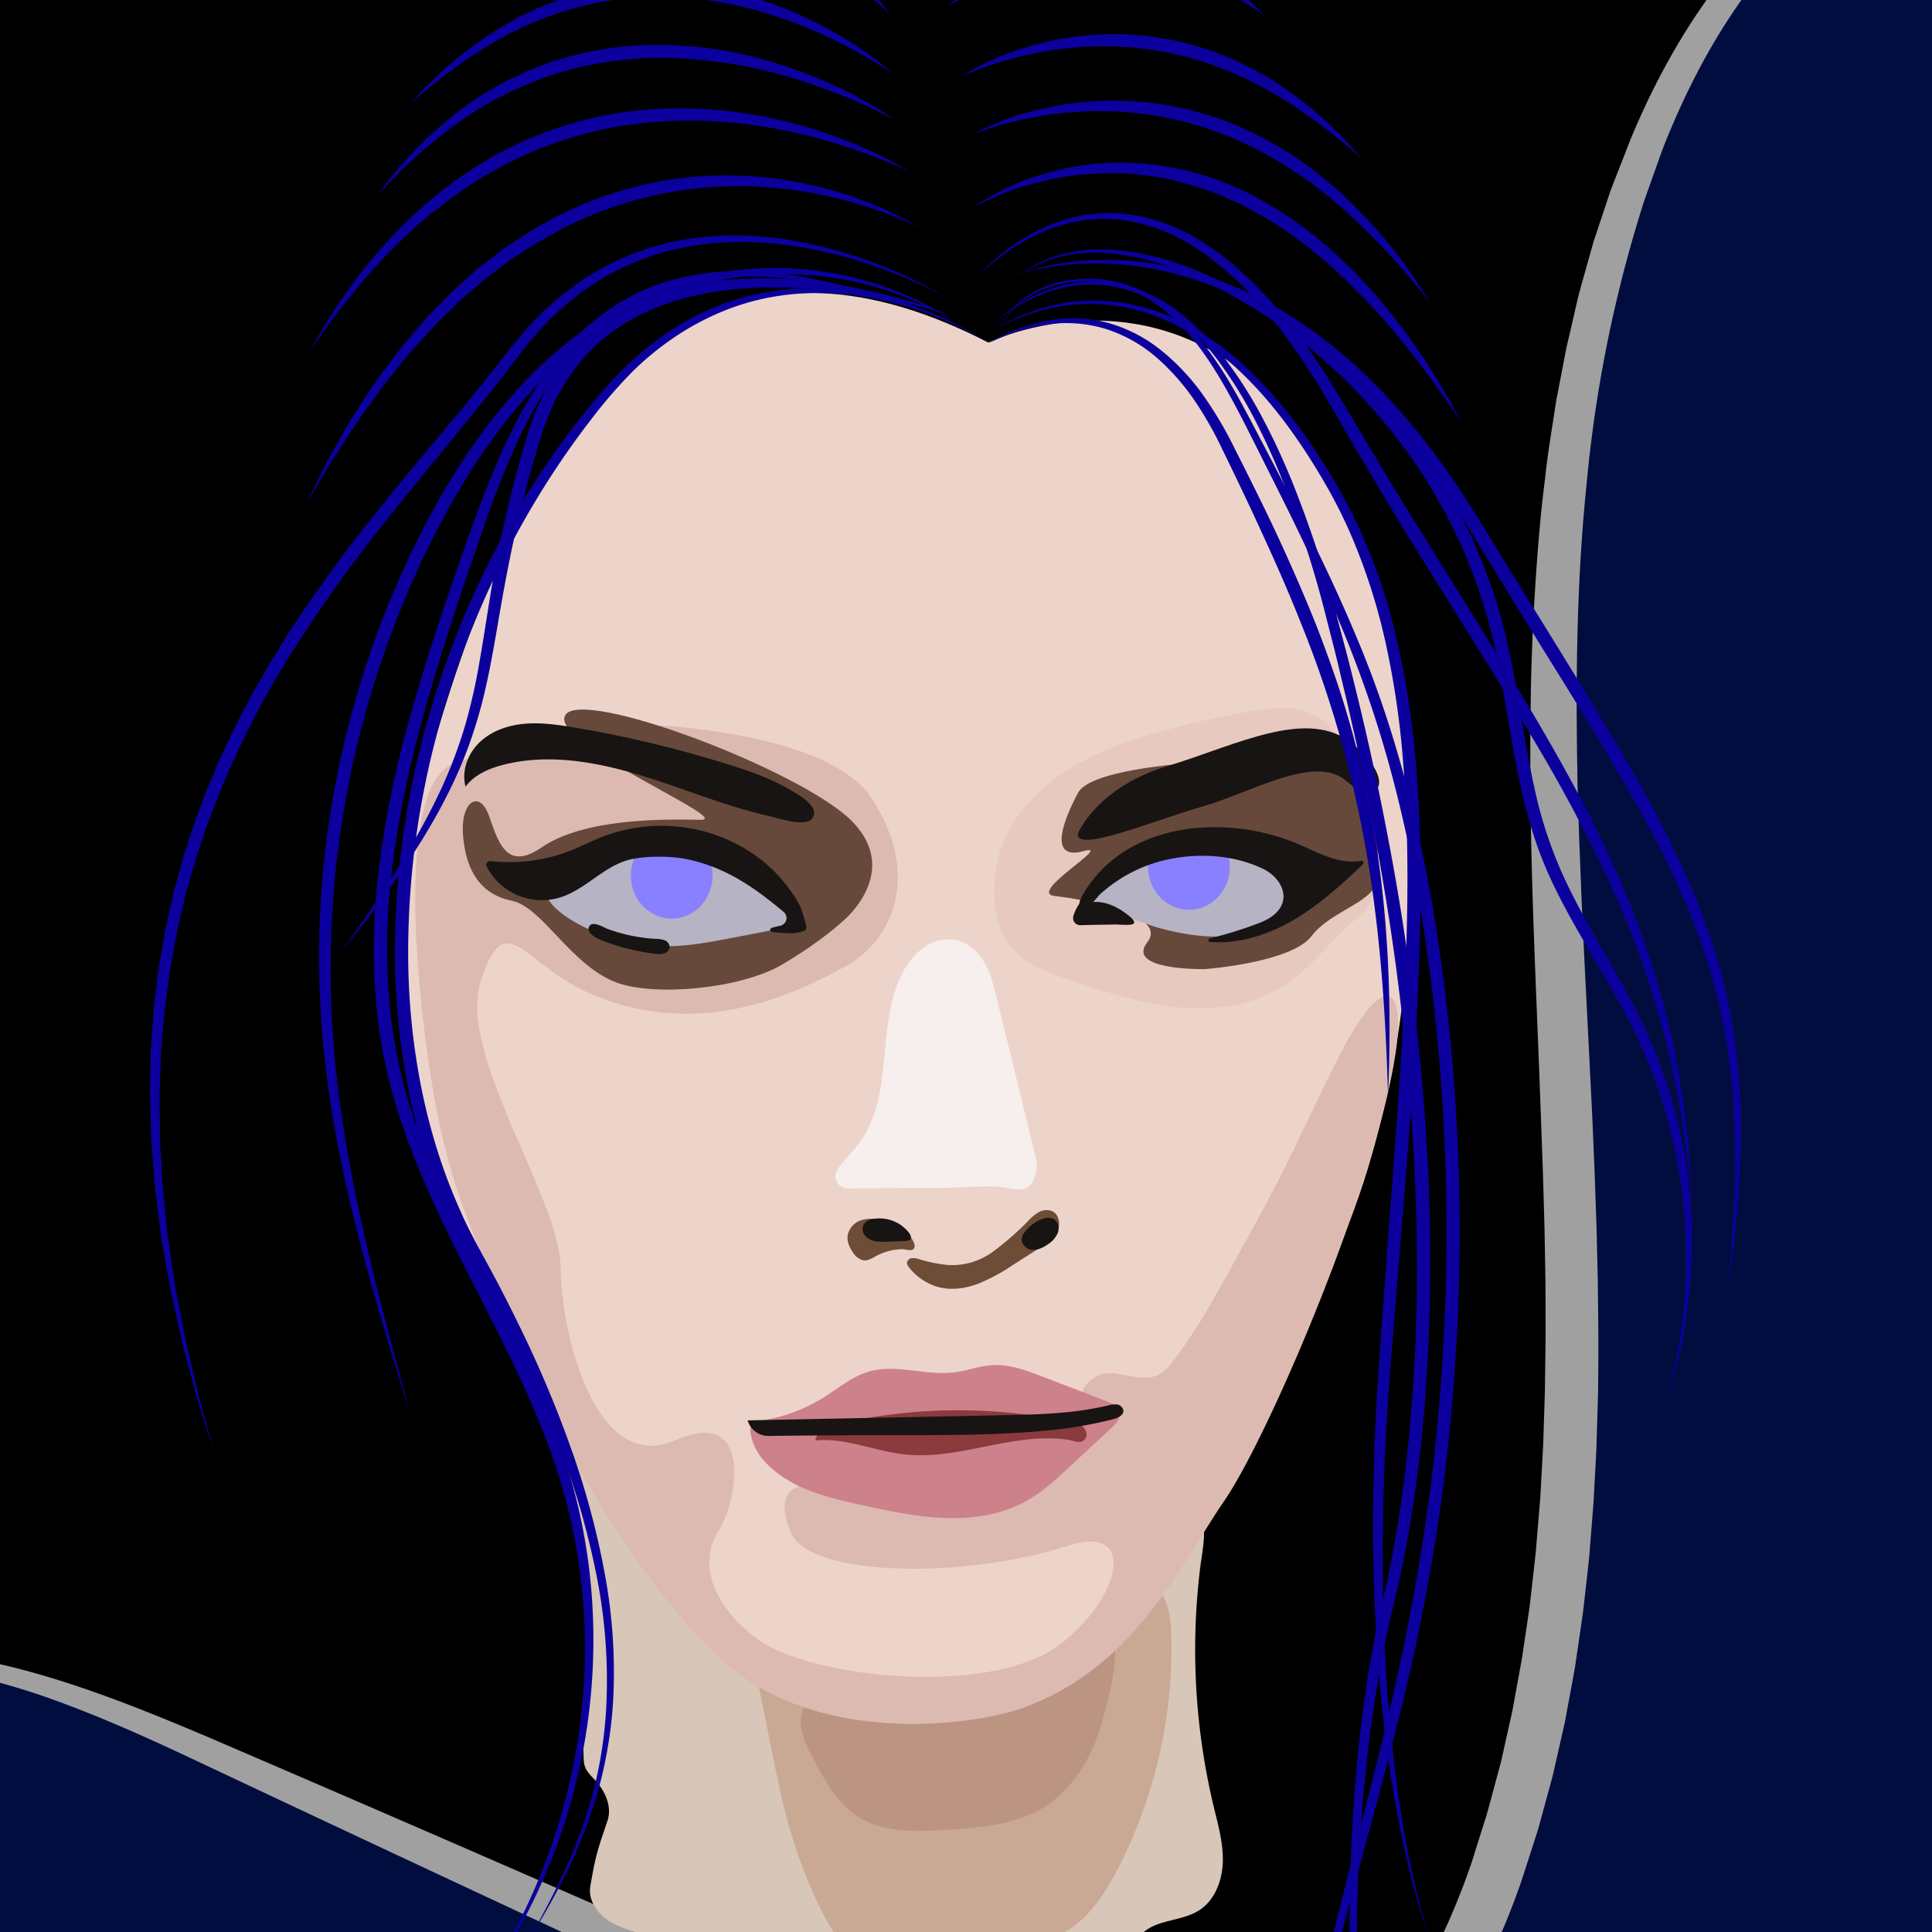 <svg id="Layer_2" data-name="Layer 2" xmlns="http://www.w3.org/2000/svg" xmlns:xlink="http://www.w3.org/1999/xlink" viewBox="0 0 720 720"><defs><style>.cls-1{fill:none;}.cls-2{clip-path:url(#clip-path);}.cls-3{fill:#010d3f;}.cls-4{fill:#a0a0a0;}.cls-5{fill:#d8c6b8;}.cls-6{fill:#c9a993;}.cls-7{fill:#bc9582;}.cls-8{fill:#edd4ca;}.cls-9{fill:#ddbab1;}.cls-10{fill:#e8c9bf;}.cls-11{fill:#66493a;}.cls-12{fill:#b5b3c4;}.cls-13{fill:#8980ff;}.cls-14{fill:#181413;}.cls-15{fill:#f7efed;}.cls-16{fill:#6e4c35;}.cls-17{fill:#cd818b;}.cls-18{fill:#8b3a3d;}.cls-19{fill:#0b009e;}</style><clipPath id="clip-path"><rect class="cls-1" width="720" height="720"/></clipPath></defs><title>navy</title><g class="cls-2"><rect width="720" height="720"/><path class="cls-3" d="M685.33-44.14s-115,81.26-108,309.7,16.5,425.64-34,474.44-55,112-259,6-356-143.83-356-143.83l265,490.83,453-205,232-247.76-50-625.12Z"/><path class="cls-4" d="M845.46-11a110.33,110.33,0,0,0-39.75-35.65,116,116,0,0,0-51-13.88,118.57,118.57,0,0,0-13.2.4,115.82,115.82,0,0,0-13,2l-3.19.77c-1.06.27-2.11.59-3.16.89-2.12.56-4.18,1.33-6.26,2a113.74,113.74,0,0,0-12.08,5.14A125.93,125.93,0,0,0,681.7-35.16a155.57,155.57,0,0,0-19.11,18.09A195,195,0,0,0,646.36,3.78a231,231,0,0,0-13.58,22.77c-4.12,7.83-7.82,15.89-11.19,24.08q-1.26,3.07-2.44,6.18l-2.24,6.3c-1.48,4.2-3,8.38-4.45,12.59a497.17,497.17,0,0,0-21.18,104.67c-3.65,35.56-4.11,71.48-3.44,107.43,0,4.49.21,9,.34,13.49s.24,9,.42,13.5c.38,9,.68,18,1.12,27,.79,18,1.77,36.09,2.67,54.17.44,9,.94,18.09,1.3,27.16l.57,13.6.48,13.62.23,6.81.17,6.82.32,13.65.14,13.67.07,6.84,0,6.84-.11,13.7-.4,13.71-.2,6.85-.35,6.86-.74,13.72-1.08,13.72-.55,6.85-.75,6.86L589.93,601l-2,13.66-1,6.83-1.25,6.8-2.52,13.6-3.06,13.51c-.52,2.25-1,4.51-1.55,6.75l-1.82,6.69c-1.23,4.46-2.41,8.93-3.67,13.38l-4.26,13.21c-.72,2.2-1.4,4.41-2.16,6.61l-2.39,6.58c-1.7,4.37-3.39,8.73-5.31,13a236.14,236.14,0,0,1-12.84,25.27,173,173,0,0,1-16.72,23.42,137.47,137.47,0,0,1-10,10.6l-5.5,4.9L508,790.33a107.75,107.75,0,0,1-12.63,7.89c-1.1.58-2.17,1.21-3.3,1.74l-3.42,1.52-3.43,1.5c-1.14.51-2.33.88-3.5,1.32a107.7,107.7,0,0,1-29,6,130.12,130.12,0,0,1-14.64.13c-4.85-.25-9.65-.73-14.4-1.41-19-2.8-36.9-8.77-54.05-15.6-8.58-3.44-17-7.13-25.29-10.91l-24.7-11.36-49.27-22.79q-98.49-45.66-196.72-91.94C57.3,648.7,40.93,641.25,24.13,635A258.92,258.92,0,0,0-27.56,621.2a165.25,165.25,0,0,0-53.35.54,128,128,0,0,0-25.82,7.4,112,112,0,0,0-23.6,13.11c13.94-11.63,31-19.3,48.8-23.47a168.6,168.6,0,0,1,54.66-3.08c18.28,1.83,36.19,6.3,53.55,12s34.27,12.63,51,19.72Q177.45,690.31,276.82,734l49.7,21.83,24.8,10.93c8.23,3.59,16.45,7,24.72,10.21,16.51,6.32,33.31,11.52,50.19,13.83q6.33.84,12.62,1.1a112.86,112.86,0,0,0,12.49-.24,88.7,88.7,0,0,0,23.92-5.18,91.13,91.13,0,0,0,21.38-11.63l4.85-3.8,4.61-4.16a121.53,121.53,0,0,0,8.55-9.14,153.06,153.06,0,0,0,14.62-20.81,214.83,214.83,0,0,0,11.58-23.17c1.74-4,3.32-8,4.89-12.13l2.23-6.17c.71-2.08,1.36-4.2,2-6.3l4-12.63c1.2-4.25,2.32-8.54,3.48-12.8l1.73-6.41c.52-2.15,1-4.32,1.47-6.48l2.91-13,2.4-13.1,1.19-6.54,1-6.6,1.94-13.2,1.5-13.27.74-6.64.54-6.67L574,558.51l.74-13.39.36-6.69.22-6.71.42-13.42.17-13.45.08-6.72,0-6.74-.05-13.47-.23-13.49-.12-6.74-.19-6.76-.38-13.5-.49-13.53-1-27.07c-1.41-36.13-3.1-72.39-3.23-108.81l0-13.66c0-4.55.12-9.11.17-13.67.07-9.11.47-18.24.81-27.36,1-18.25,2.16-36.5,4.48-54.69.94-9.11,2.5-18.16,3.87-27.22.31-2.27.82-4.51,1.23-6.77l1.3-6.76,1.3-6.75c.41-2.26,1-4.48,1.51-6.72L588.05,111c1.14-4.45,2.45-8.86,3.67-13.29l1.86-6.63c.65-2.2,1.43-4.37,2.14-6.55l4.35-13.08c1.61-4.31,3.31-8.58,5-12.87l2.49-6.42c.88-2.13,1.79-4.26,2.72-6.37A275.5,275.5,0,0,1,622.66,21a243,243,0,0,1,15-23.37,195.28,195.28,0,0,1,17.81-21.37,164.81,164.81,0,0,1,21-18.41,133.87,133.87,0,0,1,24.14-14.08,123.12,123.12,0,0,1,13.08-5c2.24-.64,4.46-1.37,6.74-1.88,1.13-.27,2.26-.57,3.4-.82l3.44-.69a110.08,110.08,0,0,1,13.88-1.61A122,122,0,0,1,755-66,119.9,119.9,0,0,1,807.2-49.22C822.85-39.73,836.35-26.64,845.46-11Z"/><path class="cls-5" d="M452.34,673.39c1.65,6.8,3.59,13.66,3.36,20.65s-3.09,14.33-9,18c-6.73,4.18-16.37,3.19-21.6,9.13-5.44,6.17-2.84,16.06-6.33,23.5-4.81,10.24-18.42,11.89-29.72,12.14l-62.26,1.32c-11.45.25-23.43.38-33.68-4.73-7.08-3.54-12.75-9.3-18.9-14.29a102.1,102.1,0,0,0-33.65-18c-4.81-1.5-9.82-2.69-14-5.49s-7.43-7.71-6.57-12.66c2-11.6,2.61-13.27,6.4-24.41,1.52-4.48-.21-9.5-3.06-13.26s-5.61-4.9-5.81-9.61c-1.22-30.16,3.86-36.81.16-63.92-1.81-13.26-4.63-32.12-9.9-46.4-3.55-9.6,7.13-4.34,17.1-2.06s18.56,8.62,26,15.69,14,15,21.81,21.6a85.7,85.7,0,0,0,53.55,19.94c23,.31,45-8.67,66.29-17.5,14.34-6,28.58-12.64,43.18-17.92,17.32-6.27,12.82,8.31,11.43,20.23A251,251,0,0,0,452.34,673.39Z"/><path class="cls-6" d="M287.54,652.09c1.94,9.64,3.88,19.29,6.57,28.75A185.94,185.94,0,0,0,306,711.74c5.08,10.34,12.65,21.26,24.06,22.74,12.68,1.65,23.66-9.1,36.3-11,7.42-1.09,15.07.94,22.44-.47C401.41,720.63,410,709,416,697.58a180.1,180.1,0,0,0,20.52-87.68c-.15-6.11-.79-12.67-4.75-17.32-4.08-4.8-10.92-6.47-17.2-5.93s-12.22,3-18.14,5.08a221.4,221.4,0,0,1-93,12.28c-4.55-.38-9.17-.9-13.66,0-11.16,2.1-10.22,8.16-8.39,17.3Q284.44,636.68,287.54,652.09Z"/><path class="cls-7" d="M321.76,627c-8.54.53-18.9,1.77-22.31,9.62-2.67,6.14.54,13.11,3.7,19,4.33,8.11,9,16.58,16.75,21.51,9.47,6,21.51,5.49,32.7,4.78,12.5-.8,25.56-1.76,36.25-8.29s17.84-18.28,21.41-30.47c2.29-7.79,7.61-26,4.05-33.76-3.83-8.35-19.17,2-25.64,4.26A255.27,255.27,0,0,1,321.76,627Z"/><path class="cls-8" d="M368.33,127.67s64.56-31.7,114,29.64c52.45,65.09,56.07,209.92,19.35,301.1s-76.61,180-147.7,181.73c-63.22,1.56-88.79-11.43-137.07-94.74C168.89,462.58,133,376.9,157,293,179.5,214.5,227.68,55,368.33,127.67Z"/><path class="cls-9" d="M210.42,273.34a139.5,139.5,0,0,1,42.21-2.47c24.44,2.34,60.74,8.85,72.42,26.93,18.16,28.14,7.82,52.53-9.77,62.2s-54.5,28.42-95.95,10c-24.74-11-30.64-32.53-40-5s29.3,81.17,29.59,107.25,13.48,77.36,42.79,64.47,23.15,22.86,16.11,33.7-3.94,27.08,15.11,40.85,86.28,21.56,112.36,1.35c23.11-17.92,28.11-44.84,2.93-36.63-38.68,12.6-96.41,11.72-103.44-4.69s.59-23.74,31.06-12.9,83.23-16.7,77.95-23.73-1.76-25.79,13.48-22.57,16.14.63,24.62-11.42c7.82-11.14,15.27-25.35,27-46.61,12.5-22.76,23.75-48.53,31.64-63.28,15.83-29.59,23.14-22.82,19.64,1.17-7.19,49.23-47.16,142.89-63.89,167.32s-33.4,62.42-75.6,77.36C361.83,643.28,303,651,267.7,617.46c-32.18-30.58-60.55-82.23-75.2-118.27s-24.61-55.38-30.77-90.84-14.36-111.65,5.86-123.08C172,282.76,193.81,276.86,210.42,273.34Z"/><path class="cls-10" d="M478.81,367.18c-11.69,7.61-26.34,9.58-40.23,8.19s-27.24-5.89-40.46-10.35c-7.94-2.69-16.34-5.68-21.52-12.27a29.79,29.79,0,0,1-5.48-13.37,46.5,46.5,0,0,1,2.27-24.17c4.46-11.87,13.72-21.51,24.44-28.3s22.85-11,35.07-14.41A329.49,329.49,0,0,1,466.33,265c7-1.2,14.38-2.13,21,.38,8.8,3.33,14.39,12,18,20.73A91.51,91.51,0,0,1,512,325.7c-.3,5.47,0,11.1-4.4,14.75a158.94,158.94,0,0,0-13.22,12.74C489.59,358.26,484.7,363.35,478.81,367.18Z"/><path class="cls-11" d="M448.91,361.17s32.23-2.34,39.85-12.31,24.91-12.89,24.32-22,5-38.38-7-41.9-97.1-3.22-104.37,10.55-9.62,24.91,2.1,21.68-21.1,15.54-10.84,16.71,42.78,6.7,34.58,17.27S448.91,361.17,448.91,361.17Z"/><path class="cls-11" d="M314.41,343s21.39-17.7,3.51-36.54S216.82,256,210.67,266.52s63.22,39.24,50.4,39c-14.06-.29-43.37-.58-59.19,10.26-13.11,9-16.12-1.76-19.63-11.72s-10.85-5.57-9.67,7.62,6.74,21.68,18.16,24,21.9,24.07,39,30.47c14.06,5.28,46.17,2.47,61.83-6.74C306.49,350.62,314.41,343,314.41,343Z"/><path class="cls-12" d="M215.72,344.46a68.76,68.76,0,0,0,34.06,8.17c7.59-.17,15.08-1.6,22.53-3L291.14,346c1.75-.33,3.76-.86,4.5-2.48.83-1.81-.41-3.86-1.66-5.41a65.57,65.57,0,0,0-28.31-20.42,63.41,63.41,0,0,0-33.93-2.43,64.89,64.89,0,0,0-16.53,5.65c-3.72,1.87-11.43,5.13-11.88,9.94C202.77,336.86,211.31,342.08,215.72,344.46Z"/><ellipse class="cls-13" cx="250.33" cy="326.25" rx="15.24" ry="16.07"/><path class="cls-14" d="M290.71,345a2.94,2.94,0,0,0,1.35-5.14c-11-9.2-21.5-16.57-36-19.66-6-1.28-16.55-1.34-22.44.44-9,2.71-15.57,10.79-24.51,13.69a23.17,23.17,0,0,1-27.7-11.3,1.46,1.46,0,0,1,1.43-2.15,61.89,61.89,0,0,0,29.45-3.76c4.22-1.64,8.24-3.75,12.47-5.38a61.32,61.32,0,0,1,50.68,3.28,55.91,55.91,0,0,1,22,21.33,20,20,0,0,1,1.79,4.27c1.44,5.06,2.06,5.87-.31,6.54-3.31.95-5,.65-8.45.44-.42,0-3.25-.28-3.43-.67a.81.81,0,0,1,.27-.92,2.4,2.4,0,0,1,.93-.43C289.07,345.38,289.89,345.2,290.71,345Z"/><path class="cls-14" d="M244.48,349.89a9.36,9.36,0,0,1,3.21.52,2.9,2.9,0,0,1,1.87,2.46,2.84,2.84,0,0,1-2.05,2.46,7.7,7.7,0,0,1-3.38.11,80.67,80.67,0,0,1-20.21-5.14c-1.62-.65-5.83-2.79-4.24-5.21,1.33-2,5.33.58,6.84,1.13A62,62,0,0,0,244.48,349.89Z"/><path class="cls-14" d="M273.4,285.52A428,428,0,0,0,214,271.11c-6.06-1-12.2-1.91-18.32-1.4s-12.29,2.56-16.78,6.76-7,10.75-5.4,16.68c3.34-4.5,8.85-6.82,14.28-8.19,19.68-4.94,40.41.26,59.64,6.76,13,4.39,25.78,9.38,39.16,12.39,3.52.79,14.63,4.73,16.56.23s-6.8-8.9-9.81-10.62C287.1,290.14,280.25,287.71,273.4,285.52Z"/><path class="cls-12" d="M461.57,348.32a49.66,49.66,0,0,0,12.07-3.73c2.91-1.32,5.79-3,7.56-5.66,2.6-3.91,2.14-9.35-.37-13.33s-6.74-6.61-11.2-8.08-9.19-1.91-13.87-2.33c-8.18-.73-16.57-1.45-24.5.7-6.15,1.67-11.7,5-17.16,8.27-4,2.38-8.37,5.47-8.65,10.08a7.32,7.32,0,0,0,3.26,6.46c3,1.93,6.22.45,9.44.95,4.72.74,9.47,3,14.1,4.27C441.77,348.45,451.76,350,461.57,348.32Z"/><path class="cls-13" d="M458.33,323c0,8.87-6.82,16.06-15.23,16.06S427.86,331.9,427.86,323s6.82-11,15.24-11S458.33,314.15,458.33,323Z"/><path class="cls-14" d="M402.61,344.79a2.66,2.66,0,0,1-2.57-3.5,16.12,16.12,0,0,1,1.89-4.05c1.48-1.59,3.23-.91,5.4-1.09a15,15,0,0,1,6.4,1,22.48,22.48,0,0,1,5.28,2.86c.78.58,4.21,2.89,3.6,4.06-.52,1-5.65.44-6.78.46l-7.41.12Z"/><path class="cls-14" d="M420.06,316.66c9.51-5.75,20.74-8.28,31.85-8.39a80.16,80.16,0,0,1,31.88,6.28c4.23,1.79,8.31,3.94,12.69,5.29a23.79,23.79,0,0,0,10.73,1,.76.76,0,0,1,.65,1.31c-8.05,7.64-16.3,15.18-25.88,20.77-9.39,5.47-20.31,9-31.07,8.1a.65.65,0,0,1-.1-1.28c5.54-1.39,11-3,16.4-5,3.31-1.17,6.67-2.49,9-5.24a8.24,8.24,0,0,0,2.11-5.87c-.28-4.23-3.66-7.9-7.47-9.76-11.5-5.6-25.61-6.22-38-3a54.06,54.06,0,0,0-15.57,6.8,54.9,54.9,0,0,0-7,5.31c-1.56,1.38-3.64,4.72-5.63,5.22-6.22,1.54,1.18-8.46,2.4-10A47,47,0,0,1,420.06,316.66Z"/><path class="cls-14" d="M401.73,310.57s7-17.09,33.11-25,52.75-22.27,69.45-8.21,9.09,23.77-2.63,13.64-35.76,4.53-53.34,9.51S400.26,318.29,401.73,310.57Z"/><path class="cls-15" d="M315.94,442.87a4.54,4.54,0,0,1-3.7-7.22c2.77-3.75,6.25-7.13,8.89-11C333.18,407,326.51,382,336.19,362.9a26,26,0,0,1,8.4-10,15.51,15.51,0,0,1,12.59-2.37c4.32,1.21,7.73,4.66,9.89,8.59s3.26,8.34,4.33,12.69l14.54,59.34a13.2,13.2,0,0,1-.23,7.37c-2.2,6.44-7,4.67-11.54,4-7-.95-14.88.09-21.94.13Z"/><path class="cls-16" d="M383.18,455a16.76,16.76,0,0,1,4-3.28,5.64,5.64,0,0,1,5-.32c2.64,1.29,3.13,5.09,1.79,7.7s-3.93,4.31-6.4,5.89L378,471.09a73.9,73.9,0,0,1-13.23,7.23c-4.7,1.8-9.91,2.62-14.8,1.4a21.05,21.05,0,0,1-11.2-7.41,2.75,2.75,0,0,1-.77-1.69,2,2,0,0,1,1.7-1.72,5.8,5.8,0,0,1,2.57.28,54,54,0,0,0,11.28,2.27,25.93,25.93,0,0,0,16.59-5.05A109.36,109.36,0,0,0,383.18,455Z"/><path class="cls-16" d="M326.55,468.06c-1.5.81-3.07,1.85-4.76,1.63a5.89,5.89,0,0,1-3.69-2.63c-1.45-1.93-2.55-4.32-2.19-6.71a7.43,7.43,0,0,1,4.95-5.58,12.23,12.23,0,0,1,7.68.13,36.49,36.49,0,0,1,7,3.39,13.83,13.83,0,0,1,3.89,2.87c.7.83,2,3,1.14,4.14s-3.11.24-4.23.25A21.17,21.17,0,0,0,326.55,468.06Z"/><path class="cls-14" d="M381.14,460.25a14.58,14.58,0,0,1,7-5.85,5.43,5.43,0,0,1,4.49-.14c1.71.93,2.24,3.28,1.61,5.12a9.34,9.34,0,0,1-3.74,4.35c-1.81,1.27-4,2.31-6.16,2s-4.15-2.59-3.46-4.69"/><path class="cls-14" d="M325.45,454.26a5.07,5.07,0,0,0-3.52,1.95,3.78,3.78,0,0,0,.33,4.13,6.21,6.21,0,0,0,3.73,2.18,18.38,18.38,0,0,0,4.39.21l6.7-.21c5.37-.16.45-4.82-1.66-6.18A14,14,0,0,0,325.45,454.26Z"/><path class="cls-17" d="M306.78,520.89c5.58-3.47,10.72-7.92,17-9.74,10.24-3,21.22,1.61,31.8.29,4.78-.6,9.38-2.4,14.19-2.69,6.51-.39,12.83,2,18.92,4.33l23.7,9.1c2.09.8,4.46,1.92,4.91,4.1s-1.37,4.26-3.06,5.83L398.21,547c-4.82,4.46-9.7,9-15.4,12.2-9.08,5.17-19.8,6.86-30.24,6.54s-20.72-2.53-30.93-4.74c-13.08-2.82-27-6.11-36.19-15.85a20.69,20.69,0,0,1-5.5-9.82c-.89-4.44,0-5.39,4.1-6A60.2,60.2,0,0,0,306.78,520.89Z"/><path class="cls-18" d="M370.11,538.5c-10.81,2.13-21.76,4.7-32.71,3.55-11.31-1.2-22.25-6.34-33.56-5.24a6.54,6.54,0,0,1,3.26-4.33,18.15,18.15,0,0,1,5.26-1.83,199.79,199.79,0,0,1,87.06-.55,11.16,11.16,0,0,1,3.71,1.3c2.27,1.48,2.67,5.24-.47,5.91-1.26.27-3.08-.5-4.32-.7a50.2,50.2,0,0,0-5.74-.54C385,535.79,377.5,537.05,370.11,538.5Z"/><path class="cls-14" d="M278.61,529.33l94.76-1.91c13.26-.27,26.63-.55,39.52-3.64a8.38,8.38,0,0,1,3.43-.36,2.72,2.72,0,0,1,2.33,2.24c.11,1.74-1.94,2.73-3.63,3.18a157.46,157.46,0,0,1-27.32,4.49c-16.82,1.48-33.74,1.5-50.63,1.51s-33.65.06-50.44.3A8.1,8.1,0,0,1,278.61,529.33Z"/><path class="cls-19" d="M368.33,127.67a122.45,122.45,0,0,0-21.76-10.49,127.78,127.78,0,0,0-23.24-6.37c-15.8-2.76-32.26-2.11-47.44,2.82S247,127.36,235.63,138.57A182.78,182.78,0,0,0,220,156.72q-7.37,9.54-13.95,19.63T193.61,197c-3.88,7-7.53,14.17-10.89,21.46a339.25,339.25,0,0,0-17,45,315.26,315.26,0,0,0-13.59,94.82,257.67,257.67,0,0,0,5,47.67,230.65,230.65,0,0,0,6,23.19,208.8,208.8,0,0,0,8.54,22.36c3.2,7.33,7.12,14.22,11,21.38s7.53,14.36,11.08,21.65a426.14,426.14,0,0,1,18.91,44.84,300,300,0,0,1,12.7,47,199.8,199.8,0,0,1,3.07,48.58,161.68,161.68,0,0,1-10.51,47.4,199,199,0,0,1-10.14,22.06c-3.81,7.14-7.95,14.08-12.05,21,7.81-14.12,15.57-28.36,21-43.54A159.92,159.92,0,0,0,226,634.78a199.68,199.68,0,0,0-3.73-47.86,298.21,298.21,0,0,0-13.21-46.28q-4.19-11.29-9-22.34c-3.23-7.36-6.6-14.67-10.18-21.87s-7.3-14.34-11.16-21.4-8-14.14-11.33-21.6a215.84,215.84,0,0,1-15-46.53,262.65,262.65,0,0,1-5.2-48.57,318.26,318.26,0,0,1,14.06-96.26,329.7,329.7,0,0,1,41.6-87.84q6.81-10.11,14.4-19.67c2.54-3.17,5.11-6.3,7.79-9.37s5.52-6,8.45-8.88c11.76-11.33,26-20.35,41.73-25a94.59,94.59,0,0,1,24.13-3.84,108.43,108.43,0,0,1,24.27,2,128.58,128.58,0,0,1,23.27,7A123.15,123.15,0,0,1,368.33,127.67Z"/><path class="cls-19" d="M372,124.12A27.25,27.25,0,0,1,379.37,113,34.27,34.27,0,0,1,391,106.21a46.2,46.2,0,0,1,26.76-.74,43.39,43.39,0,0,1,12.4,5.56,67.66,67.66,0,0,1,10.62,8.46,85.78,85.78,0,0,1,8.93,10.22c2.72,3.61,5.23,7.37,7.58,11.21,4.68,7.71,8.77,15.71,12.93,23.63s8.29,15.87,12.35,23.86c8.12,16,15.93,32.16,22.85,48.75,14.05,33.15,23.08,68.27,29,103.68a737.26,737.26,0,0,1,9.48,107.27c.3,18-.17,35.94-1.22,53.87s-2.71,35.82-5.05,53.63-5.42,35.52-9.07,53.1c-.92,4.39-1.8,8.8-2.85,13.16s-2,8.76-3.05,13.11l-3.27,13L516,661,502,712.9c-4.58,17.29-8.85,34.66-12.5,52.15-7.6,34.91-11.58,70.73-9.51,106.51l-.89-13.4c-.06-1.12-.18-2.23-.19-3.35l0-3.36-.09-6.72,0-3.36c0-1.13,0-2.25,0-3.37l.27-6.71.26-6.72c0-1.13.12-2.24.22-3.36l.28-3.35.56-6.7c.18-2.24.35-4.48.66-6.7l1.63-13.35,2.07-13.3c.33-2.22.74-4.42,1.15-6.62l1.23-6.62c6.78-35.24,16.43-69.81,25.14-104.5,4.39-17.35,8.49-34.74,12-52.24S530.7,572.71,533,555a759.74,759.74,0,0,0,6-106.81,743.09,743.09,0,0,0-9.15-106.58,528.79,528.79,0,0,0-11-52.31,435.26,435.26,0,0,0-16.89-50.69c-6.65-16.55-14.21-32.75-22.11-48.79-3.95-8-8-16-12-24s-8.05-16-12.53-23.66c-2.24-3.84-4.64-7.58-7.23-11.18a83.57,83.57,0,0,0-8.51-10.16,66.39,66.39,0,0,0-10.17-8.46,42,42,0,0,0-11.89-5.64,45.47,45.47,0,0,0-26.17.19,33.49,33.49,0,0,0-11.6,6.35A26.9,26.9,0,0,0,372,124.12Z"/><path class="cls-19" d="M368.33,127.67a4.29,4.29,0,0,0,1.29-.55l1.26-.66c.83-.44,1.68-.87,2.53-1.29q2.55-1.26,5.21-2.31a62.72,62.72,0,0,1,11-3.23,51.45,51.45,0,0,1,22.92.59A55.2,55.2,0,0,1,433,130.79a82.74,82.74,0,0,1,15.7,16.94,144.28,144.28,0,0,1,11.62,19.81q5.14,10.14,10.14,20.36c3.35,6.8,6.55,13.68,9.66,20.61s6.11,13.91,9,21,5.49,14.19,8,21.39,4.75,14.47,6.78,21.81a372.57,372.57,0,0,1,9.38,44.66c4.43,30.11,5.31,60.58,4,90.82-.88-30.26-2.87-60.48-8-90.19a418.27,418.27,0,0,0-24.81-86.64c-5.54-14-11.81-27.74-18.18-41.43q-4.81-10.26-9.78-20.45c-1.66-3.42-3.26-6.77-5.07-10s-3.73-6.46-5.81-9.54a84.33,84.33,0,0,0-14.6-16.69,53.76,53.76,0,0,0-19.19-10.74,50.73,50.73,0,0,0-22.07-1.53,63.56,63.56,0,0,0-10.94,2.61q-2.69.87-5.31,2c-.87.36-1.73.74-2.6,1.13l-1.29.58A4.41,4.41,0,0,1,368.33,127.67Z"/><path class="cls-19" d="M369,121.5a61.63,61.63,0,0,1,10.1-7.79,62.43,62.43,0,0,1,11.48-5.65A48.83,48.83,0,0,1,416,105.61a54.94,54.94,0,0,1,23.33,10.65,83.54,83.54,0,0,1,9.6,8.62,103.78,103.78,0,0,1,8.33,9.83,158.59,158.59,0,0,1,13.63,21.79c4,7.57,7.55,15.37,10.77,23.28a433,433,0,0,1,16.15,48.6Q504.58,253,510.19,278t10,50.17a888.54,888.54,0,0,1,11.69,101.63,695,695,0,0,1-1.68,102.33,496.07,496.07,0,0,1-7.44,50.71c-.41,2.1-.87,4.19-1.33,6.28s-.94,4.17-1.44,6.25c-1,4.18-2,8.23-2.87,12.38-1.81,8.27-3.33,16.6-4.64,25-2.59,16.75-4.39,33.64-5.47,50.57s-1.53,33.92-1.35,50.91a585.24,585.24,0,0,0,9.31,101.42q-2.72-12.48-4.77-25.08c-1.37-8.41-2.47-16.85-3.42-25.32-1.92-16.92-3.05-33.94-3.58-51s-.23-34.1.65-51.13,2.43-34,4.82-51c1.21-8.45,2.63-16.88,4.34-25.26.84-4.18,1.86-8.39,2.8-12.5.48-2.06,1-4.12,1.38-6.19S518,584,518.43,582a491.24,491.24,0,0,0,7-50.29c1.52-16.88,2.34-33.82,2.56-50.77s-.22-33.92-1.15-50.85a899.33,899.33,0,0,0-11.35-101.12q-4.2-25.11-9.57-50c-.89-4.15-1.87-8.28-2.79-12.43l-1.42-6.21-1.49-6.19c-1-4.12-1.93-8.27-3-12.38l-3.15-12.34A428.92,428.92,0,0,0,478.71,181a252.47,252.47,0,0,0-10.34-23.16,162.11,162.11,0,0,0-13.09-21.64,102.46,102.46,0,0,0-7.95-9.8,81.22,81.22,0,0,0-9.18-8.61,53.15,53.15,0,0,0-22.44-10.84,47.92,47.92,0,0,0-24.88,1.86A63.76,63.76,0,0,0,369,121.5Z"/><path class="cls-19" d="M353.18,111.21c-2.85-1.63-5.78-3.1-8.74-4.5s-6-2.71-9-3.94a184.61,184.61,0,0,0-18.52-6.48A152.63,152.63,0,0,0,297.83,92a129.32,129.32,0,0,0-19.43-1.74A109.18,109.18,0,0,0,259,91.53l-2.4.35-2.37.51c-1.58.35-3.17.65-4.73,1-3.09.93-6.24,1.69-9.23,2.91a95.84,95.84,0,0,0-17.35,8.42l-4,2.68c-.67.45-1.36.87-2,1.35l-1.9,1.5-3.79,3c-1.22,1-2.38,2.17-3.57,3.25l-1.77,1.64a21.25,21.25,0,0,0-1.73,1.69l-3.29,3.55c-2.27,2.29-4.15,4.93-6.2,7.42l-1.51,1.89-1.5,2-3,3.93c-2,2.64-4.07,5.18-6.09,7.77-8.19,10.3-16.6,20.38-24.89,30.54s-16.54,20.32-24.4,30.76-15.37,21.13-22.39,32.12a332.3,332.3,0,0,0-34.47,69.93L73.3,319l-2.71,9.38c-.44,1.57-.92,3.12-1.33,4.7l-1.12,4.75c-.73,3.17-1.53,6.33-2.2,9.52L64.17,357c-.28,1.61-.62,3.2-.85,4.81l-.65,4.85-1.31,9.68L60.53,386l-.42,4.87c-.14,1.63-.14,3.26-.22,4.89l-.35,9.78L59.45,408l0,2.45.07,4.9.12,9.79.56,9.78.28,4.9.15,2.44.25,2.44,1,9.75c.34,3.26.64,6.51,1.17,9.74l1.42,9.71.71,4.86c.24,1.62.6,3.22.89,4.83L68,493.26c.61,3.22,1.19,6.44,2,9.62l2.25,9.57,1.12,4.79.56,2.39.65,2.37,5.15,19L73.8,522.2l-.72-2.35-.63-2.38-1.26-4.76-2.53-9.53c-.89-3.16-1.56-6.37-2.27-9.58L64.26,484c-.33-1.61-.74-3.21-1-4.83l-.86-4.85-1.7-9.72c-.64-3.23-1-6.51-1.4-9.77L58.05,445l-.3-2.45-.2-2.46-.38-4.93-.78-9.85-.3-9.89L56,410.48,55.88,408l0-2.47.21-9.9c0-1.65,0-3.3.15-4.94l.35-4.94.69-9.88L58.52,366l.6-4.91c.22-1.64.55-3.26.82-4.89l1.71-9.76c.65-3.24,1.43-6.45,2.14-9.68l1.1-4.84c.4-1.6.87-3.19,1.3-4.78l2.67-9.55L72,308.2a299.81,299.81,0,0,1,15.26-36.57c.74-1.48,1.4-3,2.19-4.45l2.33-4.38c1.57-2.9,3.05-5.86,4.75-8.69l5-8.57,5.24-8.41c7.14-11.1,14.76-21.87,22.71-32.38s16.25-20.71,24.65-30.81,16.88-20.1,25.12-30.27c2-2.56,4.13-5.07,6.11-7.67l3-3.87,1.5-1.93,1.59-1.93c2.15-2.55,4.13-5.24,6.52-7.58l3.46-3.62a22.59,22.59,0,0,1,1.81-1.72l1.87-1.67c1.25-1.11,2.46-2.26,3.75-3.32l4-3,2-1.52c.67-.49,1.4-.91,2.09-1.38l4.21-2.71a23.49,23.49,0,0,1,2.18-1.24l2.21-1.19c1.48-.77,2.91-1.64,4.46-2.26l4.59-2a22.06,22.06,0,0,1,2.34-.89l2.36-.83c3.12-1.2,6.38-1.92,9.59-2.82,1.62-.37,3.27-.65,4.9-1l2.45-.47,2.47-.31a110,110,0,0,1,19.86-.9,131.28,131.28,0,0,1,19.69,2.33A155.81,155.81,0,0,1,317.31,95,169.28,169.28,0,0,1,353.18,111.21Z"/><path class="cls-19" d="M354.38,117.46c-3.88-1.24-7.81-2.29-11.76-3.26s-7.91-1.88-11.89-2.66A236,236,0,0,0,306.68,108a177.84,177.84,0,0,0-24.19-.76,124.44,124.44,0,0,0-23.84,3,89.57,89.57,0,0,0-22.28,8.25,68.63,68.63,0,0,0-25.58,23.94c-1.08,1.65-2,3.39-3,5.11s-1.79,3.52-2.54,5.35-1.5,3.66-2.21,5.51-1.27,3.73-1.85,5.69c-1.17,3.88-2.34,7.75-3.41,11.66-2.17,7.8-4.18,15.65-5.91,23.56s-3.29,15.86-4.71,23.85c-2.88,16-5.12,32.28-10.19,48-4.9,15.76-12.5,30.49-21.22,44.29q-6.56,10.37-13.83,20.21c-2.39,3.3-4.87,6.53-7.36,9.76s-5.06,6.39-7.59,9.58c4.71-6.65,9.4-13.3,13.89-20.09,2.27-3.37,4.43-6.81,6.63-10.23s4.29-6.9,6.28-10.43A237.68,237.68,0,0,0,165,292.72a175.56,175.56,0,0,0,8.41-22.65,211.46,211.46,0,0,0,5.31-23.6c1.42-8,2.6-16,3.93-24.08a440,440,0,0,1,10.39-48c1.06-4,2.23-7.87,3.4-11.8.27-1,.59-2,.93-2.95s.66-2,1-3c.76-2,1.47-3.91,2.36-5.81s1.79-3.79,2.73-5.66,2-3.68,3.19-5.43a75.06,75.06,0,0,1,7.65-10,72.76,72.76,0,0,1,19.92-15.27,90,90,0,0,1,23.54-8.24c16.29-3.35,33-3,49.2-.87a222.43,222.43,0,0,1,24.07,4.7A198.63,198.63,0,0,1,354.38,117.46Z"/><path class="cls-19" d="M363.34,104.37a74,74,0,0,1,24.75-19.11,60.35,60.35,0,0,1,15.05-4.93,61.41,61.41,0,0,1,15.91-.71,69.67,69.67,0,0,1,29.77,11l3.31,2.23a35.28,35.28,0,0,1,3.23,2.33l3.11,2.48c1,.84,2.1,1.63,3,2.56,1.94,1.8,3.92,3.57,5.82,5.41l5.48,5.74c.94.93,1.74,2,2.61,3l2.56,3c.84,1,1.73,2,2.53,3l2.39,3.16,2.39,3.15c.78,1.06,1.61,2.1,2.33,3.2l4.43,6.55c1.52,2.15,2.86,4.42,4.24,6.66l4.14,6.72,8,13.47q16,26.9,32.72,53.43c11,17.77,22.11,35.48,32.7,53.56,5.28,9,10.43,18.18,15.31,27.47s9.52,18.7,13.76,28.31a326.71,326.71,0,0,1,19.88,59.69q3.38,15.38,5.34,31c.58,5.21,1.21,10.41,1.57,15.63s.61,10.44.89,15.66c-.53-5.2-.93-10.41-1.64-15.59s-1.37-10.35-2.13-15.51c-1.7-10.29-3.81-20.51-6.41-30.59s-5.68-20-9.21-29.81-7.48-19.4-11.85-28.84a600,600,0,0,0-29.59-55c-10.66-17.92-21.8-35.59-32.87-53.32s-22-35.61-32.53-53.67L496.5,152.1l-4-6.67c-1.33-2.22-2.63-4.47-4.1-6.61l-4.29-6.48c-1.43-2.16-3-4.18-4.53-6.29l-2.29-3.14c-.77-1-1.62-2-2.43-3l-2.45-3c-.83-1-1.59-2-2.49-3A119.68,119.68,0,0,0,447,93.31a67.07,67.07,0,0,0-28.27-11.26,56.56,56.56,0,0,0-30.14,4.41,73.31,73.31,0,0,0-13.52,7.65c-1.07.74-2.09,1.55-3.14,2.32s-2,1.62-3,2.49A62.83,62.83,0,0,0,363.34,104.37Z"/><path class="cls-19" d="M378.19,102.61a94.69,94.69,0,0,1,31.93-5.71c1.36-.06,2.72,0,4.08,0s2.73,0,4.09.13l4.08.26,4.07.45c1.36.12,2.7.34,4.05.56s2.7.43,4,.67l4,.86,2,.43,2,.53A136.14,136.14,0,0,1,472.9,113a164.41,164.41,0,0,1,27,18.65l3.11,2.68c1,.91,2.1,1.76,3.07,2.73l5.92,5.67c1,.92,1.91,2,2.86,2.94l2.8,3,2.8,3,2.66,3.12c1.76,2.09,3.56,4.15,5.29,6.26l5,6.48c.83,1.08,1.68,2.15,2.49,3.25l2.35,3.34,4.72,6.7c3,4.57,5.92,9.17,8.77,13.78l8.49,13.84,17.1,27.6c11.35,18.45,22.81,36.85,33.5,55.77,5.31,9.48,10.39,19.11,15,29A258.78,258.78,0,0,1,638,351.14a209.39,209.39,0,0,1,7.77,31.79,233.6,233.6,0,0,1,2.89,32.53c.2,10.87-.23,21.73-1,32.55-.48,5.4-.93,10.8-1.6,16.18s-1.42,10.74-2.14,16.11c.47-5.4,1.06-10.78,1.39-16.18s.74-10.79,1-16.19c.44-10.81.5-21.62-.08-32.38a222.21,222.21,0,0,0-11.91-63.16c-7.07-20.29-16.89-39.54-27.64-58.24S584.46,257.07,573,238.68L556,211l-8.45-13.89c-1.39-2.33-2.85-4.56-4.28-6.85l-4.3-6.81-4.57-6.64-2.28-3.32c-.78-1.1-1.61-2.15-2.42-3.22l-4.85-6.43c-1.68-2.09-3.42-4.13-5.13-6.2a207.45,207.45,0,0,0-22.43-23,166.52,166.52,0,0,0-26-18.76,134.47,134.47,0,0,0-29.43-12.71l-1.92-.59-1.95-.49-3.91-1c-1.31-.28-2.63-.52-3.94-.79s-2.64-.53-4-.69l-4-.58-4-.4c-1.34-.15-2.68-.2-4-.27s-2.68-.16-4-.14a107.5,107.5,0,0,0-16.13.9c-2.67.37-5.34.78-8,1.36A65.94,65.94,0,0,0,378.19,102.61Z"/><path class="cls-19" d="M362.17,77.61A90.12,90.12,0,0,1,387.4,65.3a101.87,101.87,0,0,1,27.94-4.67A107.07,107.07,0,0,1,470,74.55a140.53,140.53,0,0,1,23.31,16.22c3.68,3,7,6.34,10.41,9.59,1.75,1.59,3.27,3.4,4.89,5.11l4.75,5.23a250.19,250.19,0,0,1,31.23,46.61c-10.46-15.47-21.56-30.43-34.14-44l-4.87-4.93c-1.64-1.62-3.16-3.36-4.91-4.87-3.42-3.09-6.73-6.3-10.39-9.09l-2.67-2.18c-.89-.73-1.77-1.47-2.72-2.12l-5.59-4c-.47-.32-.92-.68-1.4-1l-1.46-.9-2.92-1.82-2.91-1.82c-1-.57-2-1.08-3-1.63l-3-1.63c-1-.55-2-1.11-3.05-1.56l-6.24-2.84-6.41-2.4c-1.05-.44-2.17-.69-3.26-1l-3.27-1a106.77,106.77,0,0,0-27-4c-2.29,0-4.57.07-6.87.1l-3.42.28c-1.15.11-2.3.14-3.43.32-2.28.3-4.57.55-6.82,1-1.13.22-2.27.37-3.39.65l-3.37.77A103.87,103.87,0,0,0,362.17,77.61Z"/><path class="cls-19" d="M362.17,50.26a98.85,98.85,0,0,1,23.26-9,119.64,119.64,0,0,1,24.87-3.64,117.59,117.59,0,0,1,25.19,1.68,124,124,0,0,1,24.31,7,144.85,144.85,0,0,1,22.33,11.83c1.75,1.18,3.43,2.44,5.15,3.65l2.56,1.84c.84.64,1.64,1.32,2.46,2l4.88,4c1.57,1.4,3.08,2.85,4.62,4.28a178.6,178.6,0,0,1,31.11,39A249.29,249.29,0,0,0,499.19,76.7c-1.57-1.32-3.11-2.67-4.69-4L489.63,69c-.82-.62-1.61-1.26-2.44-1.85l-2.54-1.72c-1.7-1.12-3.36-2.3-5.09-3.39a145.36,145.36,0,0,0-21.65-11.18,123.66,123.66,0,0,0-23.29-7,126.31,126.31,0,0,0-24.25-2.43h-3.06c-1,0-2,.09-3.06.13s-2,.08-3.06.15l-3.06.25c-4.08.31-8.13.91-12.18,1.62A122.08,122.08,0,0,0,362.17,50.26Z"/><path class="cls-19" d="M358.65,28.38a89.66,89.66,0,0,1,18.44-9,111.14,111.14,0,0,1,61.41-4.11,111.45,111.45,0,0,1,19.82,6.38l2.4,1,2.33,1.15c1.55.77,3.11,1.52,4.65,2.32,3,1.74,6.07,3.33,8.89,5.33a136.43,136.43,0,0,1,30.54,27.43,199.89,199.89,0,0,0-32.58-24.1l-2.17-1.27c-.73-.42-1.49-.77-2.23-1.16L465.7,30c-1.51-.72-3.05-1.39-4.56-2.08l-2.29-1L456.51,26a111.92,111.92,0,0,0-19.08-5.88c-3.24-.79-6.53-1.29-9.82-1.81l-5-.55c-1.66-.15-3.33-.2-5-.34a126.43,126.43,0,0,0-20,.58c-3.33.33-6.64.89-9.95,1.47-1.66.28-3.3.66-4.95,1s-3.28.77-4.91,1.22A119.82,119.82,0,0,0,358.65,28.38Z"/><path class="cls-19" d="M353.18,1.81a112,112,0,0,1,28.59-13.6,110.25,110.25,0,0,1,31.48-5.47,86.65,86.65,0,0,1,16.07,1.11c1.32.25,2.66.4,4,.73l3.93.93A72.86,72.86,0,0,1,444.87-12,70.06,70.06,0,0,1,471.18,5.72c-8.59-6.09-17.75-11.08-27.58-14-1.22-.38-2.44-.77-3.69-1s-2.48-.64-3.72-.91l-3.77-.7c-1.24-.27-2.52-.36-3.78-.55l-1.9-.26-1.91-.16c-1.27-.08-2.54-.25-3.82-.27l-3.83-.14-3.83,0A142.07,142.07,0,0,0,382.83-8,199.74,199.74,0,0,0,353.18,1.81Z"/><path class="cls-19" d="M342.24,84.64c-2.62-1.33-5.31-2.53-8-3.6S328.73,78.91,326,78a163.5,163.5,0,0,0-16.89-4.74c-1.41-.36-2.86-.6-4.29-.9s-2.85-.61-4.29-.81c-2.89-.41-5.76-1-8.66-1.19l-4.34-.46-4.36-.27c-1.45-.07-2.9-.22-4.35-.22l-4.35,0a141.74,141.74,0,0,0-66.68,16.79l-7.59,4.21-7.29,4.74L191,96.29c-.61.38-1.16.86-1.75,1.28l-3.47,2.63c-2.3,1.77-4.68,3.43-6.84,5.39l-6.61,5.68c-1.14.92-2.11,2-3.17,3l-3.11,3.06c-4.27,4-8,8.44-12,12.73-2,2.1-3.76,4.46-5.61,6.72L143,143.61c-1.75,2.34-3.44,4.73-5.16,7.1s-3.47,4.73-5.12,7.15c-3.19,4.91-6.44,9.8-9.59,14.76q-4.47,7.6-9,15.17,3.86-7.93,7.83-15.86c1.35-2.62,2.89-5.14,4.33-7.71l4.4-7.7c1.53-2.52,3.21-5,4.81-7.44s3.22-5,4.89-7.41l5.32-7.12c1.8-2.35,3.48-4.8,5.46-7,3.87-4.5,7.57-9.16,11.87-13.29l3.12-3.19c1.06-1,2-2.17,3.17-3.13l6.66-6c2.16-2.06,4.62-3.77,7-5.61l3.56-2.72c.6-.44,1.16-.93,1.79-1.34l1.87-1.23,7.48-4.94,7.81-4.4a146,146,0,0,1,33.5-12.66,136.18,136.18,0,0,1,35.57-3.6,146.58,146.58,0,0,1,35.19,5.39l4.26,1.27c1.42.43,2.81.94,4.22,1.4s2.8,1,4.18,1.51,2.76,1,4.12,1.64A112.33,112.33,0,0,1,342.24,84.64Z"/><path class="cls-19" d="M339.51,64.32c-2.42-1.24-4.91-2.34-7.41-3.41s-5-2.08-7.55-3c-5.07-1.91-10.2-3.66-15.4-5.15a198.78,198.78,0,0,0-31.65-6.56,166.89,166.89,0,0,0-32.14-.87,147.07,147.07,0,0,0-46.6,11.05c-4.92,2.1-9.71,4.49-14.4,7.06s-9.2,5.48-13.6,8.55l-3.25,2.37-1.63,1.19-1.58,1.25-3.17,2.48L158,81.84c-16.38,14-30.23,30.88-42.41,48.91a213.51,213.51,0,0,1,17.72-27.5,180,180,0,0,1,22.11-24.33A156.51,156.51,0,0,1,168.19,68.4q6.69-4.87,13.83-9.1a150.82,150.82,0,0,1,14.82-7.44,146.6,146.6,0,0,1,15.59-5.67,144.22,144.22,0,0,1,32.64-5.6,157.24,157.24,0,0,1,33,1.73,177.47,177.47,0,0,1,31.87,8.09c5.15,1.85,10.23,3.89,15.19,6.2A129.41,129.41,0,0,1,339.51,64.32Z"/><path class="cls-19" d="M333.65,44.79a197.14,197.14,0,0,0-24.42-11A206.56,206.56,0,0,0,283.74,26a171.13,171.13,0,0,0-26.18-4,134.06,134.06,0,0,0-52.06,6,143.21,143.21,0,0,0-24.06,10.8c-15.21,9-28.77,20.77-40.81,34.08A144.13,144.13,0,0,1,179.42,35.5c3.94-2.25,7.77-4.77,12-6.59l3.08-1.48,1.54-.74,1.6-.63,6.37-2.5a132.62,132.62,0,0,1,26.67-6.06,143.6,143.6,0,0,1,54.06,4.76,174,174,0,0,1,25.47,9.26A146.87,146.87,0,0,1,333.65,44.79Z"/><path class="cls-19" d="M332.87,27.6c-1.69-1.21-3.43-2.33-5.2-3.42S324.15,22,322.36,21Q317,17.9,311.44,15.2a177.48,177.48,0,0,0-22.78-9.29A148.07,148.07,0,0,0,264.89.24a127.41,127.41,0,0,0-24.28-1.39,121.47,121.47,0,0,0-46.93,11.82C179,17.8,165.5,27.47,153.14,38.54A139.28,139.28,0,0,1,191.92,7.19a29.75,29.75,0,0,1,2.81-1.44l2.85-1.36,2.87-1.34c.94-.47,2-.77,2.93-1.17l5.93-2.25,6.07-1.82a119.49,119.49,0,0,1,25-4,127.58,127.58,0,0,1,25.24,1.73A133.5,133.5,0,0,1,290,2.25a148.27,148.27,0,0,1,22.64,10.8c3.59,2.14,7.13,4.35,10.51,6.79A103,103,0,0,1,332.87,27.6Z"/><path class="cls-19" d="M332.08,5.72c-1.18-1.23-2.42-2.39-3.7-3.51S325.84,0,324.53-1.11c-2.62-2.15-5.28-4.23-8.06-6.14a122.37,122.37,0,0,0-17.31-10.23,99.61,99.61,0,0,0-38.28-10.1,90.18,90.18,0,0,0-19.83.88l-2.47.33-2.45.49c-1.62.35-3.27.62-4.89,1l-4.82,1.32c-1.63.38-3.21.95-4.79,1.48A176,176,0,0,0,185.18-4.54,125.22,125.22,0,0,1,220.3-25.73a96.69,96.69,0,0,1,9.84-3.37c1.66-.47,3.37-.82,5.06-1.24l2.54-.6,2.57-.43a91,91,0,0,1,20.85-1.2A93.37,93.37,0,0,1,281.76-29a98.38,98.38,0,0,1,19.18,8.08c1.52.83,3,1.75,4.49,2.61s2.91,1.87,4.34,2.84c2.81,2,5.58,4.06,8.19,6.3a100.28,100.28,0,0,1,7.51,7.06A71.58,71.58,0,0,1,332.08,5.72Z"/><path class="cls-19" d="M369.59,123.71a68.22,68.22,0,0,1,42-11.58,71,71,0,0,1,21.7,4.71,87.83,87.83,0,0,1,19.57,10.61,100.59,100.59,0,0,1,8.75,6.91q4.2,3.67,8.05,7.69a166,166,0,0,1,14.32,17c4.4,6,8.48,12.15,12.3,18.49a188.18,188.18,0,0,1,10.4,19.66,216.61,216.61,0,0,1,14.11,42.15,326,326,0,0,1,6.76,43.88c2.59,29.49,2.09,59.07.77,88.49s-3.8,58.78-6.13,88.1l-3.55,44c-1.16,14.66-2.15,29.28-2.71,43.95s-.75,29.34-.53,44,.85,29.34,2.08,44,2.84,29.22,5.28,43.71q1.82,10.86,4.27,21.61a198.05,198.05,0,0,0,5.88,21.23c-5.24-13.76-8.62-28.17-11.47-42.6S516.54,650.62,515,636a690.88,690.88,0,0,1-3-88.33c.17-7.37.49-14.73.84-22.09s.88-14.72,1.41-22l3.19-44c2.23-29.32,4.52-58.64,5.9-88s1.9-58.7-.46-87.86a320.28,320.28,0,0,0-6.32-43.32,223.93,223.93,0,0,0-13.31-41.57,181.62,181.62,0,0,0-9.92-19.46c-3.67-6.32-7.6-12.48-11.85-18.41-8.48-11.86-18.35-22.81-30-31.52a86.34,86.34,0,0,0-18.85-10.83,69.57,69.57,0,0,0-21.12-5.13,68.3,68.3,0,0,0-21.73,1.79,69.84,69.84,0,0,0-10.43,3.41A57.25,57.25,0,0,0,369.59,123.71Z"/><path class="cls-19" d="M379.51,103.2a41.39,41.39,0,0,1,15.09-8.15A55.85,55.85,0,0,1,411.76,93c11.6.32,23,3.3,33.7,7.58a197.81,197.81,0,0,1,30.6,16.16,212.17,212.17,0,0,1,27.29,21.36,215.11,215.11,0,0,1,23.19,25.81l5.09,7c1.66,2.38,3.16,4.86,4.75,7.28.76,1.24,1.61,2.41,2.31,3.69l2.15,3.78c1.41,2.53,2.92,5,4.15,7.63s2.62,5.18,3.85,7.81l3.4,8c.28.67.58,1.33.84,2l.73,2,1.48,4.09,1.47,4.1,1.23,4.18c3.49,11.1,5.6,22.5,7.6,33.81s3.65,22.63,6.11,33.72a160.73,160.73,0,0,0,10.35,32.21c4.61,10.32,10.29,20.22,16,30.16s11.5,19.94,16.16,30.56a188.49,188.49,0,0,1,16.06,67.07,192.89,192.89,0,0,1-1.38,34.49c-.44,2.84-.83,5.69-1.31,8.52s-1.1,5.65-1.7,8.45l-2.13,8.35-2.52,8.22,2.15-8.32,1.76-8.4,1.41-8.46c.38-2.83.68-5.68,1-8.51a194.46,194.46,0,0,0-16.92-99.79c-9.57-20.58-23.18-39.25-32.92-60.39a141.56,141.56,0,0,1-6.29-16.29c-.92-2.76-1.67-5.57-2.46-8.36s-1.44-5.62-2.05-8.45c-2.54-11.29-4.3-22.67-6.26-33.93s-4-22.46-7.36-33.26a185.84,185.84,0,0,0-12.53-31.51c-1.17-2.58-2.62-5-4-7.5l-2.06-3.71c-.67-1.26-1.49-2.42-2.22-3.63-1.53-2.38-3-4.82-4.57-7.16L523,166.48a225,225,0,0,0-22.37-25.61,217.78,217.78,0,0,0-26.41-21.47,197.76,197.76,0,0,0-29.75-16.62c-10.38-4.54-21.44-7.83-32.8-8.51a55,55,0,0,0-16.9,1.5A41,41,0,0,0,379.51,103.2Z"/><path class="cls-19" d="M356,120l-3.92-2.25c-1.31-.75-2.59-1.54-4-2.17-2.71-1.3-5.37-2.72-8.19-3.79l-4.16-1.73-4.26-1.47c-2.82-1.06-5.75-1.75-8.63-2.58-1.43-.44-2.92-.69-4.38-1l-4.4-.93-4.45-.66c-1.48-.22-2.95-.48-4.45-.57-3-.25-6-.6-8.95-.6l-4.49-.12-4.48.15c-3,0-5.95.39-8.93.63-1.49.09-2.95.39-4.43.59l-4.42.68a121.4,121.4,0,0,0-17.24,4.63,119.61,119.61,0,0,0-31.42,16.59,158.73,158.73,0,0,0-26.15,24.22,219.46,219.46,0,0,0-21.08,28.91c-1.53,2.57-3.11,5.1-4.57,7.72l-2.22,3.9-2.13,4c-1.45,2.62-2.75,5.32-4.09,8s-2.73,5.34-3.93,8.09l-3.72,8.17-3.45,8.3c-.56,1.39-1.18,2.75-1.69,4.16L146.21,235l-1.57,4.21-.79,2.1-.71,2.13L140.26,252c-.92,2.84-1.73,5.73-2.61,8.59l-1.27,4.31-1.14,4.35c-.74,2.9-1.58,5.78-2.23,8.7-2.81,11.66-4.88,23.47-6.58,35.33s-2.57,23.84-3.05,35.82c-.09,6-.28,12-.09,18,0,6,.43,12,.71,18,1.65,23.95,5.71,47.73,10.95,71.24,2.58,11.76,5.46,23.47,8.49,35.14l4.65,17.49,4.67,17.49-5.4-17.28q-2.64-8.65-5.19-17.34c-3.4-11.59-6.66-23.22-9.61-34.94-5.83-23.45-10.44-47.31-12.45-71.5-1-12.1-1.36-24.24-1.11-36.38s1.22-24.26,2.73-36.32c.37-3,.87-6,1.31-9l.69-4.51.83-4.47c.58-3,1.06-6,1.72-8.95l2-8.89c.65-3,1.49-5.89,2.22-8.84l1.15-4.41,1.28-4.37c.87-2.91,1.69-5.84,2.62-8.73l2.89-8.64.73-2.16.8-2.13,1.61-4.26,1.61-4.27c.52-1.42,1.15-2.81,1.72-4.22l3.53-8.4,3.8-8.28c1.23-2.78,2.66-5.46,4-8.18s2.7-5.45,4.18-8.1l2.18-4,2.27-4c1.48-2.65,3.14-5.21,4.72-7.81a223,223,0,0,1,21.8-29.31,155.45,155.45,0,0,1,27.18-24.49,119.52,119.52,0,0,1,68.63-22.4C311.54,99.6,335.94,106.5,356,120Z"/><path class="cls-19" d="M351.82,118.34c-8.06-2.63-16.15-5.18-24.32-7.43a249.86,249.86,0,0,0-24.72-5.69A142.74,142.74,0,0,0,277.62,103a92.82,92.82,0,0,0-24.85,3.28A83.22,83.22,0,0,0,241,110.5a77.92,77.92,0,0,0-10.87,6.13,86.94,86.94,0,0,0-18.34,16.87c-10.62,12.95-18.14,28.2-24.41,43.8-3.15,7.81-6,15.77-8.71,23.78s-5.49,16-8.15,24.06c-5.33,16.07-10.36,32.22-14.59,48.56a381.62,381.62,0,0,0-9.75,49.55,235.75,235.75,0,0,0-1.06,50.23,190.15,190.15,0,0,0,11.05,48.85c5.7,15.8,13,31.06,20.48,46.23s15.3,30.26,22.3,45.8c3.48,7.77,6.79,15.64,9.65,23.7a225.08,225.08,0,0,1,7.13,24.64,216.73,216.73,0,0,1,5.39,50.87,220.56,220.56,0,0,1-6.41,50.67A225,225,0,0,1,169,754.46a228.46,228.46,0,0,0,14.57-20.82,229.27,229.27,0,0,0,12.23-22.21,225.72,225.72,0,0,0,16.58-47.75A219.79,219.79,0,0,0,218,613.56a213.4,213.4,0,0,0-6-50,222.16,222.16,0,0,0-7.33-24.09c-2.89-7.89-6.2-15.65-9.7-23.32-7-15.34-14.92-30.33-22.55-45.5s-15-30.59-20.84-46.68a194.62,194.62,0,0,1-11.42-50.06,239.4,239.4,0,0,1,1.19-51.27,375.09,375.09,0,0,1,10-50.16c4.39-16.46,9.56-32.67,15-48.75q4.09-12.06,8.35-24.05c2.86-8,5.81-16,9.1-23.86,6.57-15.69,14.43-31.16,25.55-44.36a90.07,90.07,0,0,1,19.2-17.19,80.82,80.82,0,0,1,11.34-6.19,79.2,79.2,0,0,1,12.2-4.2,95,95,0,0,1,25.49-2.81A145,145,0,0,1,303,103.92a248.57,248.57,0,0,1,24.69,6.27C335.83,112.68,343.84,115.47,351.82,118.34Z"/></g></svg>